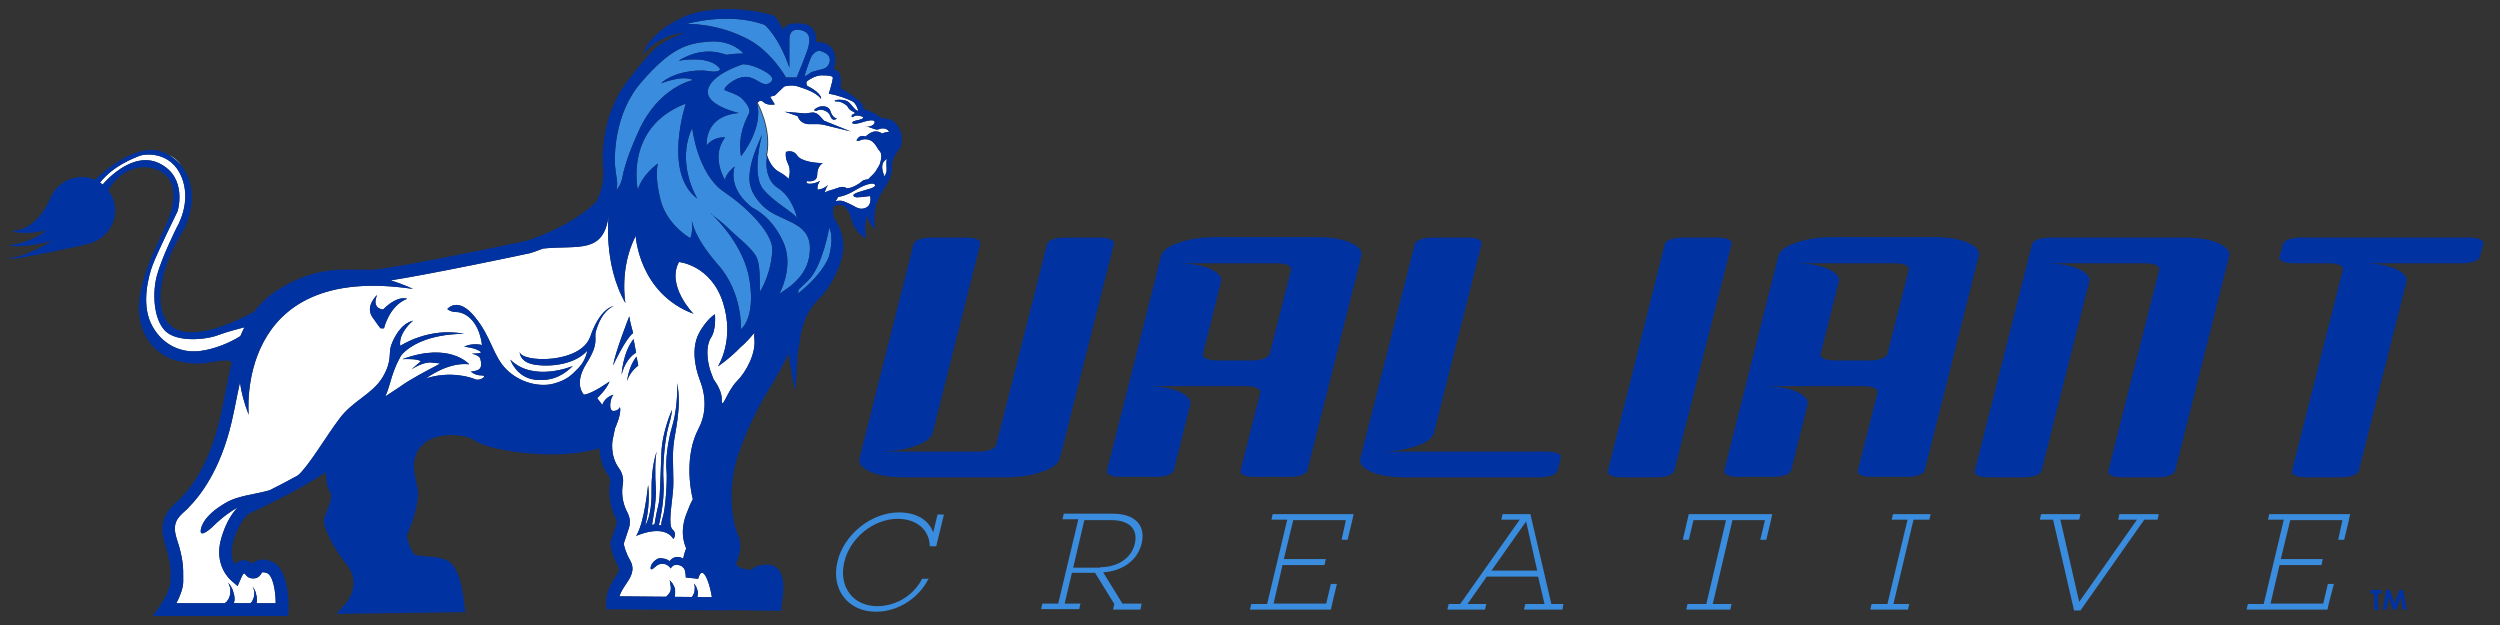 <?xml version="1.0" encoding="utf-8"?>
<!-- Generator: Adobe Illustrator 22.1.0, SVG Export Plug-In . SVG Version: 6.00 Build 0)  -->
<svg version="1.1" baseProfile="basic" id="Layer_1"
	 xmlns="http://www.w3.org/2000/svg" xmlns:xlink="http://www.w3.org/1999/xlink" x="0px" y="0px" viewBox="0 0 584 146"
	 xml:space="preserve">
<rect x="0" y="0" width="584" height="146" fill="#333333" stroke="none"/>
<style type="text/css">
	.st0{fill:none;}
	.st1{fill:#3A8DDE;}
	.st2{fill:#FFFFFF;}
	.st3{fill:none;stroke:#000000;stroke-width:0;stroke-linecap:round;stroke-linejoin:round;}
	.st4{fill:#0033A1;}
</style>
<g>
	<path class="st0" d="M179,36.1l0.097,0.873c0.027-0.251,0.05-0.5,0.103-0.773C180.4,30,177,24,177,24
		l0.517-0.446c-0.416,0.049-0.717,0.346-0.717,0.346C180.4,31.1,179,36.1,179,36.1z"/>
	<path class="st1" d="M160.4,5.6c0,0,7.1-0.3,14.4,3.6c5.5,2.9,8.8,8.9,8.8,8.9h2.5
		c0,0,2.6-6.2,2.8-7.4c0.2-1.1,0.7-3.2-2-3.7c-2.6-0.5-2.5,2-2.5,2v6.8
		c-2.6-7.5-5.8-10-5.8-10C170.1,2.7,160.4,5.6,160.4,5.6z"/>
	<path class="st1" d="M143.8,39.9C144,41.5,144.4,42.7,144,44.5c0.3-0.5,0.5-0.8,0.5-0.8
		C146,41.5,144.5,41,149.2,30.6c4.7-10.4,12.7-11.9,12.7-11.9
		c-2.5-1.3-7.5,0.8-7.5,0.8c2.5-2.5,8.1-3.4,11-2.9s2.8-0.5,2.8-0.5
		c-2.4-3.4-9.7-1.9-9.7-1.9c4.5-2.8,8.5-2.4,11.2-1.4c1.6-0.3,4-0.3,4-0.3
		s-2.6-3.2-8-2.8c-5.4,0.4-9.1,1.7-15.8,9.4
		C143.2,26.7,143.4,37.4,143.8,39.9z"/>
	<path class="st1" d="M179,36.1c0,0,1.4-5-2.2-12.2l0,0c1.7,6-3.7,12.6-3.7,12.6
		c-0.9-5.3,1.5-9.1,1.9-10.1s-0.8-2.5-1.7-3.4c-0.9-0.9-3-1.5-3.9-1.9
		c-0.8-0.3,1.6-2.5,3.7-3c2.1-0.5,3.3,0.5,4.6,1.2
		c1.3,0.8,2.7,0.1,2.7-0.9s-3-2.6-5.3-3.2c-0.5-0.1-1-0.2-1.5-0.2
		c-0.7,0.2-7.4,2.4-8.2,5.9c-0.9,3.7,7.2,5.5,7.2,5.5
		c-8.3,0.7-7.5,7.6-7.5,7.6c1.6-2.2,4.3-1.9,4.3-1.9c-3.5,4.5,0,10,0,10
		c0-1.5,2.2-3.2,2.2-3.2c-1.6,5.8,4.3,9.7,4.3,9.7s4.4,1.9,7.1,8
		c2.1,4.7,0.2,9.8-0.9,12C184.5,67,189.2,64.2,189.2,58c0-6.5-7.2-6.1-11-9.9
		c-3.8-3.8-3.3-6.7-2.8-9.4S178,31.5,178,31.5s-2.5,9.1,0.2,12.6
		c2.8,3.4,7,5.3,8,6.9c0,0-0.9-4.8-4.5-7.1c-2.456-1.569-2.724-4.531-2.646-6.258
		c0.004-0.214,0.019-0.437,0.043-0.669L179,36.1z"/>
	<path class="st1" d="M169.1,44.8c-6.2-4.2-7.4-14.9-7.4-14.9
		c-3.9,8.3,1.2,16.5,1.2,16.5c-8.1-6-2.7-22.2-2.7-22.2
		C145.7,29.7,149,44.4,149,44.4c1-3.7,4.7-6.2,4.7-6.2s-0.9,2.6,0.6,8.5
		c1.5,5.9,6.9,8.9,6.9,8.9c0.7-0.7,0.4-4.2,0.4-4.2s0.3,3.8,6.1,10.4
		c5.8,6.5,5.4,15.1,5.4,15.1s3.4-2.5,2-11.4c-1.2-7.8-7.3-14-8.8-15.4
		c0.9,0.8,2.3,1.7,3.8,3.2C171.8,55,175,57.4,176.4,59.5
		C177.5,61.1,177.5,63.9,177.5,68.2c1.7-2.7,2.9-6.9,2.9-10
		C180.4,54.7,175.3,49,169.1,44.8z M166.1,49.8c0,0,0.1,0.1,0.3,0.3
		C166.2,50,166.1,49.9,166.1,49.8z"/>
	<path class="st1" d="M193.7,53.2c0,0-1.5,8.9-4.9,12.3c-0.641,0.641-1.428,1.392-2.278,2.186
		c-0.018,0.287-0.039,0.605-0.066,0.948c0.201-0.229,0.411-0.445,0.643-0.634
		c5.7-4.7,6.6-8.3,6.6-8.3S194.9,55.5,193.7,53.2z"/>
	<path class="st1" d="M189.2,17.1c0.5-0.5,2.8-0.8,3.6-1.2c0.8-0.4,1.9-2.4,0-3.5
		c-1.9-1.1-2.3-0.2-3,0.4c-0.6,0.7-1.9,5-1.9,5S188.7,17.6,189.2,17.1z"/>
	<path class="st2" d="M207.5,30.5c-0.4-0.5-1.4-0.7-2.2-0.3C204.5,30.5,203.5,29.7,202.5,29.6
		c0.5,0,1.6-0.2,1.8-0.9c0.3-1.1-2.1-0.4-3-0.1c-0.9,0.3-2.2,0.5-2.2,0.1
		c0-0.4,0.7-0.5,1.6-0.7c0.9-0.2,1.3-0.6,0.6-0.8
		c-0.7-0.3-1.6-0.3-2,0.1c-0.4,0.3-0.6-0.4,0.1-0.7
		c0.7-0.2,0.2-0.3-0.6-0.8s-0.6-0.9-1.2-1.3
		C197,24.1,196.4,23.7,195.5,23.7c-0.9,0-0.6-0.4,0.6-0.4
		c1.1,0,1.8,0.2,2.4,0.8c0.6,0.6,1.3,1.8,2,1.8c0,0-0.4-1.8-1.5-2.3
		s-3.3-1.4-5.4-1.7L194,20.6c0.2-0.8,0.7-2.4,0.5-2.6
		c-0.2-0.3-1.2-0.4-2.6-0.4c-1.4,0-3.1,1.1-3.4,1.4s0,1,0,1
		c3.7,1.9,3.3,3.1,3.3,3.1c-1.3-1.7-4-2.4-5.4-2.9c-1.4-0.5-3.2,0-3.2,0
		C182.5,20.9,181,22.3,181,22.3l-1.1,0.3L181,24.4c0,0-1.8,0.3-2.6-0.5
		c-0.31-0.31-0.619-0.377-0.883-0.346L177,24c0,0,3.4,6,2.2,12.2
		c-0.053,0.273-0.076,0.522-0.103,0.773c-0.025,0.232-0.039,0.455-0.043,0.669
		c0.036-0.804,0.146-1.342,0.146-1.342s0.7,2.7,2.7,3.8c2,1.1,2.3,1.7,2.3,1.7
		s0.7-1.9-0.1-3.5c-0.8-1.6-0.5-2.8-0.5-2.8s1.6-0.7,2.6,0.8s4.5,1.8,6,1.8
		c0,0-1.3,0.7-1.3,2.7s-2.4,1.5-2.4,1.5s-0.6,0.8,1.2,0.6
		c1.1-0.2,1.6-0.5,1.9-0.7c-0.3,0.4-0.8,1.2-0.6,2.1c0,0,1.3,0,2.4-1.1
		c0,0-0.7,1.1-0.7,1.8c0.5-0.4,1.8-0.7,1.8-0.7l1.2-0.4
		c1-0.4,1.8-0.2,1.9,0c0.8,0.4,3.1-0.9,3.7-1.5
		c0.6-0.6,1.4-0.3,1.7-0.7c0.3-0.4,1-0.9,1.5-1.6c0.5-0.9,1-1.5,1.1-2
		c0,0,0.7-2-0.1-2.8c-0.8-0.8-1.3-3.2-4.1-2.7c0,0-2,0.9-1-0.3
		c0,0,0.6-0.9,1.8-0.4c0,0,1.2-1.2,2.3-1.2c1.1,0,1.5,0.5,1.5,0.5
		s0.9-0.4,1.7-0.4C207.6,30.7,207.6,30.6,207.5,30.5z M191.6,42.3
		C191.7,42.1,191.8,42,191.8,42S191.7,42.1,191.6,42.3z M191.5,24.9
		C192,24.8,193.6,24.6,194,26c0.5,1.6,1.5,1.7,1.5,1.7s-0.7,0.6-1.2,0
		c-0.5-0.6-0.3-1.2-1.5-1.8c-1.2-0.6-2.1,0-2.1,0
		C189.5,25.9,190.8,25.1,191.5,24.9z M192.6,29.2C192.2,29.1,191.7,29,191.2,29H189
		c-0.5,0-0.9-0.1-1.3-0.3c-0.5-0.2-1-0.7-1.2-1.2l-0.2-0.4l-3-1L188.1,26.5
		l1.5-0.2C190.3,26.2,190.9,26.5,191.4,27L192.5,28.2l6.2,2.5L192.6,29.2z M202.4,29.5
		H202.5C202.2,29.6,202,29.5,202.4,29.5z"/>
	<path class="st2" d="M206.3,38c-0.6,1.1,0.2,3,0.3,3.2c0.2-0.3,0.4-0.7,0.5-1.1
		c0.1-0.8-0.2-2.2,0.1-3C206.9,37.3,206.6,37.5,206.3,38z"/>
	<path class="st2" d="M200.5,44.9c2.1-0.7,4.1-1,3.9-1.7s-2.1-0.1-3.3,0.5
		c-0.9,0.4-3,2-5.3,2.3c-0.2,0.3-0.4,0.7-0.6,1c0.5-0.1,1.2-0.2,1.8,0
		c1.3,0.5,2,0.9,2.4,1.1c1.7,1.1,2.5,0.5,2.7,0.5c0.6-0.2,1-0.7,1.1-1.1
		c0.1-0.3,0.3-1.2,0-1.7c-1.3,0.2-2.7,0.3-3,0.3
		C199.7,46.1,198.4,45.6,200.5,44.9z"/>
	<path class="st2" d="M32.6,36.4c-1.2,0.5-6,2.2-9.2,6.2c-0.013,0.017-0.023,0.027-0.036,0.044
		c0.221,0.147,0.429,0.31,0.634,0.477C23.999,43.108,24,43.1,24,43.1s6.7-8.2,13.3-4.9
		C43.9,41.5,41.5,49.3,41.5,49.3s-4.7,9.6-5.8,12.5c-1.1,2.9-2.6,9-0.5,13.6
		c2.1,4.6,6.5,7.2,11.5,6.6c3.266-0.4,6.926-1.867,9.452-3.482
		c0.295-0.704,0.609-1.397,0.955-2.073c-1.749,0.449-4.403,1.171-6.207,1.855
		C48,79.4,41.3,80,38.6,77.3C35.9,74.6,35.5,68.5,36.7,64.2s4.6-11.1,4.6-11.1
		s3.6-5.8,1.1-11.8S33.9,35.9,32.6,36.4z"/>
	<path class="st2" d="M164,133.8c-0.5,0-0.8,1-0.9,1.4l-2.9-0.3c0-0.8-0.2-1.9-0.4-2.1
		l-0.5-0.5c0,0-0.7-0.5-1.7-0.3c0,0-0.6,0.1-0.9,0.8c0,0-0.7-1.1-1.9-1.1
		c-1.2,0-1.5,0.6-2.2,1.1c-0.6,0.5-0.9,0-0.3-1.1c0.3-0.5,1.2-1.3,1.8-1.3
		c0.6,0,1.7,0.1,2.3,0.7c0,0,0.7-1,1.8-1c0.703,0,1.136,0.238,1.375,0.415
		c0.136-0.658,0.362-1.534,0.725-2.415c-0.5-1.1-1.2-3.4-0.5-6.3
		c0.255-1.069,0.587-1.955,0.918-2.688c0.279-0.796,0.649-1.634,1.13-2.51
		c-0.627-2.355-1.957-10.273,1.352-16.502c3-5.7,0.2-11.4,0.2-11.5V88.5
		c-0.1-0.2-2.5-6.2-0.1-10.7c0,0,0.1,0,0.1-0.1v-0.1
		c0.4-0.7,1.8-3,3.6-4.2c0,0,0.4,3.7-1,5.6c-1.5,2.7-0.4,6.9,0.2,8.3
		c0.063,0.169,0.248,0.607,0.464,1.239c0.962,1.344,1.936,3.092,1.936,4.661
		c0,3.1,1.2-1.8,3.5-4.1c2.3-2.3,4.6-6.7,4.1-10.2
		c-0.063-0.365-0.028-0.772,0.057-1.195C174.317,80.067,173,81.1,173,81.1
		c-2.6,2.7-5.3,4.5-5.3,4.5s4-6.1,1.2-14.9c-2.8-8.8-10.3-9.5-10.3-9.5
		c-3,5.6,3.4,12.1,3.4,12.1C149.2,68.5,148.5,55.1,148.5,55.1
		c-3.9,7.6-2.4,15.7-2.4,15.7c-5.3-9.2-3.9-20.7-3.9-20.7
		c-1.087,9.364-7.069,7.127-15.313,7.953c-1.852,0.726-3.124,1.115-3.287,1.147H123.5
		c-1.076,0.248-22.364,4.744-32.214,6.284C94.407,66.485,96.5,67.5,96.5,67.5
		c-41.9-6.3-38.4,29.4-38.4,29.4c-1.093-2.808-1.742-5.317-2.042-7.58
		c-0.223,1.018-0.439,2.046-0.657,3.08c-0.4,2-0.8,4.1-1.3,6.2
		c-2.6,11.2-7.4,17.3-10,19.9c-0.2,0.3-0.5,0.5-0.8,0.8
		c-1.8,1.6-3.2,2.9-2,6.6c1.6,4.8,1.5,7,1.5,9.1c0,0.3,0,0.6,0,0.9
		c0,1.5-0.8,3.5-1.6,5H52.5c0.1-0.1,0.3-0.2,0.4-0.3
		C53,140.5,53.1,140.3,53.2,140.2c0.1-0.2,0.2-0.3,0.3-0.5s0.1-0.4,0.2-0.6
		c0-0.2,0.1-0.4,0.1-0.6c0-0.4,0-0.8,0-1.1c-0.3-0.9-0.5-1.3-0.5-1.3
		s0.3,0.3,0.7,1c0.2,0.3,0.4,0.7,0.5,1.2c0.1,0.2,0.1,0.5,0.2,0.7
		c0,0.3,0.1,0.5,0.1,0.8s0,0.5-0.1,0.8c0,0.113-0.024,0.205-0.047,0.3h3.847L58.5,140.9
		c0.1-0.1,0.2-0.2,0.3-0.3C58.9,140.5,59,140.4,59,140.2
		c0.1-0.1,0.1-0.3,0.2-0.4c0.1-0.3,0.2-0.6,0.2-0.9c0-0.3,0-0.6,0-0.9
		C59.1,137.3,59,137,59,137s0.2,0.3,0.5,0.8c0.1,0.3,0.3,0.6,0.3,0.9
		C59.9,139.1,60,139.4,60,139.9c0,0.2,0,0.4,0,0.6c0,0.133-0.037,0.267-0.067,0.4h4.467
		c0-3.1-0.7-6.7-2.2-7.1c-0.8-0.2-1-0.1-1-0.1C60.9,134.4,60.3,135,59.5,135.1
		c-0.8,0.1-1.5-0.1-2-0.7c-0.2-0.3-0.4-0.4-0.5-0.5
		c-0.1,0.1-0.4,0.4-0.7,1.2L55.5,136.9l-1.5-1.3c-0.1-0.1-4.2-3.5-2.3-9.9
		c1.118-3.88,2.751-6.066,3.827-7.17c-1.164,0.631-3.387,2.031-6.027,4.67
		c0,0-2.9,2.7-2.6,0.6c0.3-2.1,2.4-4.2,4.8-5.7
		c2.3-1.5,3.4-1.9,9.4-3.1c0.729-0.142,1.393-0.332,2.024-0.544
		c2.026-1.013,4.299-2.189,6.446-3.388c2.425-1.99,6.734-9.337,9.73-13.268
		C82.4,93.6,87,92.1,89.4,88.1c2.3-3.9,1.3-5.6,2-7.5
		c0.7-1.9,2.3-5,5.1-5.7c0,0-3.5,2.8-3,5.9c0,0,6.7-4.5,15-2.8
		c0,0-9.9-0.4-14.7,4.9c0,0-1.5,2.2-2.7,6.6c-0.315,1.154-0.68,2.179-1.09,3.114
		c1.411-0.989,2.561-1.645,3.49-2.314c2.5-1.8,6.2-3.7,8.1-4.7
		c1.9-1,1.3-0.6-0.7-0.9c-2-0.3-4.8,1.6-4.8,1.6l2.2-1.9
		c-0.7-0.7-4.3-0.5-4.3-0.5c11.1-4.1,15.6,1.2,15.6,1.2
		C104.6,84.5,99.5,88.4,99.5,88.4c5.6-1.8,10.4-0.3,11.5,0.2
		c1.1,0.5,3.1-0.9,1.5-0.9c-1.6,0-2.5-0.9-2.5-0.9s1.5-0.1,2-0.6s0.5-1.3,0.2-2.4
		c-0.3-1.1-2.9-1.2-1.5-1.2c1.5,0,1.7-0.3,1.7-0.3c-1.1-1.1-4-1.3-4-1.3
		c2-1,4.2-0.4,4.2-0.4c-0.8-6.2-4.4-7.7-5.9-7.7S104.5,72.2,104.5,72.2
		s2.4-3.1,6.4,1.8c4,4.9,4.2,9.1,7.4,12.3C121.5,89.5,126.2,90.5,129.4,89.6
		c3.2-0.9,4.1-2,5.8-3.7c1.7-1.8,2-4,2-4C134.5,85,129,85.8,125,85.2
		c-3.177-0.477-3.577-2.274-3.607-2.995c-0.011-0.064-0.009-0.13-0.001-0.198
		c0.003-0.067,0.009-0.108,0.009-0.108c-0.009,0.037-0.005,0.072-0.009,0.108
		c-0.002,0.05-0.002,0.118,0.001,0.198c0.417,2.529,14.294,2.843,16.507-3.605
		c2.3-6.7,5.4-7.1,5.4-7.1c-2.6,1.3-3.6,4.2-4.1,5.9
		c-0.5,1.7,0.9,2.6-2.2,7.5c-3.1,4.9-0.6,7.3-0.6,7.3c2-0.2,6-3.1,6-3.1
		C141.6,91.1,139.5,93,139.5,93l1.2,1.6c0.6-1.9,2.6-2.4,2.6-2.4
		C142.5,93.1,142.1,96,143.3,96c1.2,0,1.5-0.9,1.5-0.9C145.3,96.5,143.7,100,143.7,100
		l-0.03,0.047l-0.57,2.753c0,0-0.7,3.6,1.5,6.6c0.8,1.1,1.1,2.4,0.9,3.7
		c-0.3,1.6-0.3,4.1,1.1,6.7c0.6,1.2,0.7,2.4,0.3,3.6L145.7,127
		c0.1,0.5,0.4,2,1.5,3.9c1.3,2.3,0,4.1-1,5.6c-0.6,0.9-1.2,1.8-1.5,2.8
		l10.899,0.101c0.067-0.067,0.134-0.134,0.201-0.201c0.1-0.1,0.2-0.2,0.3-0.3
		c0.1-0.1,0.2-0.3,0.3-0.4l0.1-0.2l0.1-0.2c0.1-0.2,0.1-0.3,0.1-0.5
		c0-0.3,0-0.7-0.1-1c0-0.7-0.2-1.1-0.2-1.1s0.3,0.3,0.7,0.8
		c0.2,0.3,0.3,0.6,0.5,1c0.1,0.2,0.1,0.4,0.1,0.7v0.4c0,0.1,0,0.2,0,0.4
		c0,0.261-0.068,0.444-0.087,0.62l3.947,0.037c0.074-0.051,0.14-0.078,0.14-0.156
		c0.1-0.1,0.2-0.2,0.2-0.3c0.1-0.1,0.1-0.2,0.2-0.4
		c0.2-0.5,0.2-1.1,0.2-1.6c-0.1-0.4-0.2-0.7-0.2-0.7s0.2,0.2,0.5,0.7
		c0.1,0.2,0.2,0.5,0.3,0.8c0.1,0.3,0.2,0.7,0.1,1c0,0.2,0,0.4-0.1,0.6
		c0,0.024-0.009,0.045-0.012,0.068l3.412,0.032C165.8,136.4,164.8,133.8,164,133.8z
		 M89.7,76.7h-0.8c0,0-0.1,0-1.9-2.6c-1.8-2.6,1.1-5.2,1.1-5.2
		C86.7,72.2,89.5,72.3,89.5,72.3c3.5-3.5,5.6-2.5,5.6-2.5
		C90.9,71.4,89.7,76.7,89.7,76.7z M133.8,85.5c-1.7,1.7-4.4,3.7-8.8,3.2
		c-4.4-0.5-5.8-4.7-5.8-4.7C124.6,89.4,133.8,85.5,133.8,85.5z M143.2,85.4
		C143.8,82,147,73.9,147,73.9c0.1,1.1,0.9,3.9,0.9,3.9
		C146.1,79.1,143.2,85.4,143.2,85.4z M145.2,87.5c0,0,0.3-5.2,2.8-8.3l0.6,3.2
		C148.6,82.4,146.3,83.4,145.2,87.5z M146.5,89c0,0,0.3-3.4,2.2-5.7l0.4,2.1
		C149.1,85.4,147.1,86.8,146.5,89z M151.4,113.3c0.6,4.8-0.7,9.5-0.7,9.5
		s1.6-2.1,1.5-8c-0.1-6,1.2-9.3,1.2-9.3C153,107.1,153,111.1,153.2,114.1
		s-0.9,8.5-0.9,8.5l0.6-0.1c0,0,0.2-1.6,1-5c0.3-1.4,0.4-6.6,0.6-11.7
		c0.2-5.1,2.5-10.1,2.5-10.1c-0.2,1.8-0.5,2.6-1,4.5c-0.5,1.9-1.3,7.8-1,12.4
		c0.3,4.7-1.1,10.1-1.1,10.1H154.5c-0.1-0.6,0.3-1.8,0.3-1.8
		c0.7-2,1.1-9,0.9-11s0.1-6.2,1.4-10.6c1.3-4.4,1.1-9.8,1.1-9.8
		c1.1,6-0.6,11.4-0.9,14.8c-0.3,3.4,0.2,7.8-0.1,10.5
		C157,117.5,156,122.7,157.1,123.7c1.2,1,0.2,2.2,0.2,2.2
		c-2.3-3.7-8.7-0.7-8.7-0.7C150.6,122,151.3,113.8,151.4,113.3z"/>
	<path class="st2" d="M42.248,38.562c-0.64-1-1.547-1.813-2.792-2.346
		C40.527,36.826,41.466,37.617,42.248,38.562z"/>
	<path class="st3" d="M191.6,42.3C191.7,42.1,191.8,42,191.8,42"/>
	<path d="M166.4,50.1c-0.2-0.2-0.3-0.3-0.3-0.3
		C166.1,49.9,166.2,50,166.4,50.1z"/>
	<path class="st4" d="M191.4,27c-0.5-0.5-1.1-0.8-1.8-0.7l-1.5,0.2l-4.8-0.4l3,1L186.5,27.5
		c0.2,0.5,0.7,1,1.2,1.2C188.1,28.9,188.5,29,189,29h2.2c0.5,0,1,0.1,1.4,0.2l6.1,1.5
		l-6.2-2.5L191.4,27z"/>
	<path class="st4" d="M208.4,28.1c-1-0.5-2.5-0.3-3.2-1c-0.7-0.7-3.5-1.7-3.5-1.7
		c0-0.9-0.5-1.4-1.3-2.1C199.8,22.7,197.1,21,196.3,20.5c0.3-1.5,0.4-4-1.5-4.3
		c0,0,2.1-6.4-4.2-6.4c0,0,0.7-4-3.4-4.3c-4.1-0.4-4.1,1.5-4.1,1.5l-1.9-3
		c0,0-0.5-0.4-0.9-0.5C172.4,1.4,165.2,1.9,160.5,3.6c0,0-8.5,3.2-10.4,9.3
		c0-0.1,3.1-4.5,9.8-5.3c-6.1,2.6-6.3,2.4-13,10.9
		c-6.7,8.4-6.2,18.8-6,20.8c0.148,1.48,0.072,4.769-1.719,8.081l-0.081-0.081
		c-5.5,5.5-15.4,8.8-16.3,9C113.9,58.2,90.3,63,86.9,63c-1,0-1.9,0-2.8,0
		c-5.4-0.1-10.9-0.3-18.7,4.4c-2.499,1.499-4.443,3.339-6.008,5.402
		c-4.358,2.369-11.226,5.458-16.292,4.698C35.1,76.3,36.5,64.3,42,55.3
		c4.006-6.556,3.436-12.887,0.248-16.738c-0.782-0.945-1.722-1.735-2.792-2.346
		c-0.556-0.317-1.135-0.602-1.757-0.815C31,33.1,22.2,42,22.2,42s-0.003,0.006-0.003,0.007
		c-0.632-0.282-1.297-0.501-1.997-0.607c-3.6-0.4-7,1.5-8.4,4.8
		C11.6,46.8,9.5,51.8,5.2,53.5c0,0-1.5,0.5-2.5,0.4c0,0,0.8,0.5,2.6,0.5c0,0,1.1,0,2,0
		c0.8-0.1,2.5-0.3,3.5-0.6c-2.2,2-6,3-6.1,3c0,0-1.5,0.4-2.8,0.5
		c0,0,0.6,0.3,2.9,0.2c3.4-0.2,5.8-0.8,7.4-1.3
		c-2.8,1.8-6.1,3.2-7.5,3.6C4.5,59.8,4,60,3.8,60c-0.5,0.1-1.3,0.3-2.4,0.4
		c0,0,1.1,0.1,2.9-0.1c1.6-0.2,14.2-2.7,16.5-3.4c0.5-0.1,1-0.3,1.4-0.5
		c3.3-1.5,5.2-5,4.6-8.6c-0.222-1.221-0.734-2.344-1.455-3.302
		c2.067-4.112,7.034-6.721,11.455-4.798c4.6,2,4.4,6.9,2.3,12.1C37,57,34.1,61.2,32.7,69
		C31.3,76.8,35.5,82.8,41.4,84.3c5.9,1.5,8.2-0.1,11.3-0.1
		c0.618,0,1.092,0.159,1.463,0.407c-0.612,2.398-1.096,4.855-1.563,7.293
		C52.2,93.9,51.8,96,51.3,98c-2.4,10.5-6.8,16.1-9.2,18.5
		c-0.2,0.2-0.5,0.5-0.8,0.7c-1.9,1.8-4.5,4.2-2.8,9.7
		c1.4,4.4,1.4,6.2,1.3,8.2c0,0.3,0,0.6,0,0.9c0,1.4-1.5,4.2-2.5,5.6
		l-1.6,2.3h31.6L67.4,142.5c0-0.1,0.1-2.4-0.3-4.9C66.5,133.9,65.2,131.6,63,131
		c-2.2-0.7-3.4,0-4,0.7c-1-0.8-1.9-0.9-2.5-0.8c-0.7,0.1-1.3,0.5-1.7,0.9
		c-0.6-1.1-1-2.9-0.3-5.4C55.8,122,57.8,120.3,58.1,120
		c1.4-0.6,12.1-5.6,18-9.7c0,1.5,0.2,3.2,1,4.6c0.3,0.5,0.3,1.1,0.2,1.6
		c-0.4,1.6-0.8,2.9-1.2,3.6C75.6,121,75.6,122,75.9,123
		c0.5,1.6,1.9,4.9,5.1,8.9c3.6,4.5,0,8.8-0.2,9l-2.2,2.5L108.7,143L108.5,141.4
		c-0.1-1.2-0.8-7.5-3-9.7c-1.4-1.4-3.7-1.6-5.7-1.7c-1-0.1-2.7-0.2-3-0.5
		c-0.8-0.8-1.5-2.9-1.8-4.3c0.8-1.8,3.3-8,2.5-11.4
		c-0.9-3.6-1.6-7.2,1.2-9.9c3-3,9.7-2.7,12.2-1
		c3.3,2.4,19.3,4.9,29.1,1.8c0.1,1.8,0.5,4.2,2.2,6.5
		c0.3,0.4,0.4,1,0.3,1.5c-0.3,2-0.3,5.2,1.4,8.5c0.2,0.4,0.3,0.9,0.1,1.3
		l-1.4,4.2V127c0,0.2,0.2,2.4,1.9,5.5c0.3,0.6,0.2,0.9-0.9,2.5
		c-0.7,1.2-2,3.1-2,5.8v1.5l28,0.3l-0.005-0.084L182.5,142.7l0.1-1.6
		c0.2-0.9,1.1-5.8-0.7-8c-0.7-0.8-1.5-1.2-2.5-1.2c-2.2,0-3.2,0.5-3.8,1.2
		c-1.3,0-2.8-0.2-3.7-1.3c0.6-1.4,1.7-4.4,0.5-6.8
		c-1.1-2.3-2.7-10.1-0.1-18.3c2.7-8.4,6.8-14.8,6.8-14.9
		c0.207-0.276,2.889-4.552,5.19-9.278c0.452,4.673,1.41,8.578,1.41,8.578c0.4-1,0.4-8.2,0.9-10
		C187.2,78.5,186.5,79.3,188,74.9c0.7-1.9,1.7-3.5,3.6-5.4c2-2,4.7-6.5,5.3-10.5
		c0.7-4.5-2-7.9-2-7.9s-0.5-1.3-0.2-2.9c0.6-0.3,1.4-0.4,2.1-0.2
		C197,48,197.2,48.2,197.5,48.5c0.6,0.6,1,1.4,1.2,2.2c0.9,3.8,3.6,5,3.6,5
		c-0.5-3.8,0.3-5.4,0.3-5.4c0,1.6,1.8,3.3,1.8,3.3
		c-0.4-2.9,0.2-5.5,0.2-5.5C205.5,45.4,206.1,45,207.5,42.4
		c0.8-1.5,0.9-2.9,0.9-3.8c0-0.1,0-0.1,0-0.2c0-1.7,1.9-3.9,1.9-3.9
		C211.6,31.4,209.4,28.6,208.4,28.1z M207.1,40.1c-0.1,0.4-0.3,0.8-0.5,1.1
		C206.5,41,205.7,39.1,206.3,38c0.3-0.5,0.6-0.7,0.9-0.9
		C206.9,37.9,207.2,39.3,207.1,40.1z M206,31.2c0,0-0.4-0.5-1.5-0.5
		c-1.1,0-2.3,1.2-2.3,1.2c-1.2-0.5-1.8,0.4-1.8,0.4c-1,1.2,1,0.3,1,0.3
		c2.8-0.5,3.3,1.9,4.1,2.7c0.8,0.8,0.1,2.8,0.1,2.8
		c-0.1,0.5-0.6,1.1-1.1,2c-0.5,0.7-1.2,1.2-1.5,1.6
		c-0.3,0.4-1.1,0.1-1.7,0.7c-0.6,0.6-2.9,1.9-3.7,1.5
		c-0.1-0.2-0.9-0.4-1.9,0L194.5,44.3c0,0-1.3,0.3-1.8,0.7
		c0-0.7,0.7-1.8,0.7-1.8C192.3,44.3,191,44.3,191,44.3
		c-0.2-0.9,0.3-1.7,0.6-2.1c-0.3,0.2-0.8,0.5-1.9,0.7
		c-1.8,0.2-1.2-0.6-1.2-0.6s2.4,0.5,2.4-1.5s1.3-2.7,1.3-2.7
		c-1.5,0-5-0.3-6-1.8S183.6,35.5,183.6,35.5s-0.3,1.2,0.5,2.8c0.8,1.6,0.1,3.5,0.1,3.5
		s-0.3-0.6-2.3-1.7c-2-1.1-2.7-3.8-2.7-3.8s-0.11,0.538-0.146,1.342
		c-0.077,1.726,0.191,4.689,2.646,6.258c3.6,2.3,4.5,7.1,4.5,7.1c-1-1.6-5.2-3.5-8-6.9
		C175.5,40.6,178,31.5,178,31.5s-2.1,4.5-2.6,7.2s-1,5.6,2.8,9.4
		c3.8,3.8,11,3.4,11,9.9c0,6.2-4.7,9-7.1,10.6c1.1-2.2,3-7.3,0.9-12
		c-2.7-6.1-7.1-8-7.1-8S170,44.7,171.6,38.9c0,0-2.2,1.7-2.2,3.2c0,0-3.5-5.5,0-10
		c0,0-2.7-0.3-4.3,1.9c0,0-0.8-6.9,7.5-7.6c0,0-8.1-1.8-7.2-5.5
		c0.8-3.5,7.5-5.7,8.2-5.9c0.5,0,1,0.1,1.5,0.2c2.3,0.6,5.3,2.2,5.3,3.2
		S179,20.1,177.7,19.3c-1.3-0.7-2.5-1.7-4.6-1.2c-2.1,0.5-4.5,2.7-3.7,3
		c0.9,0.4,3,1,3.9,1.9c0.9,0.9,2.1,2.4,1.7,3.4s-2.8,4.8-1.9,10.1
		c0,0,5.4-6.6,3.7-12.6l0,0c0-0,0.301-0.297,0.717-0.346
		c0.264-0.031,0.573,0.036,0.883,0.346c0.8,0.8,2.6,0.5,2.6,0.5l-1.1-1.8L181,22.3
		c0,0,1.5-1.4,2.2-2.1c0,0,1.8-0.5,3.2,0c1.4,0.5,4.1,1.2,5.4,2.9
		c0,0,0.4-1.2-3.3-3.1c0,0-0.3-0.7,0-1s2-1.4,3.4-1.4
		c1.4,0,2.4,0.1,2.6,0.4c0.2,0.2-0.3,1.8-0.5,2.6l-0.4,1.3
		c2.1,0.3,4.3,1.2,5.4,1.7s1.5,2.3,1.5,2.3c-0.7,0-1.4-1.2-2-1.8
		c-0.6-0.6-1.3-0.8-2.4-0.8c-1.2,0-1.5,0.4-0.6,0.4c0.9,0,1.5,0.4,2.1,0.8
		c0.6,0.4,0.4,0.8,1.2,1.3s1.3,0.6,0.6,0.8c-0.7,0.3-0.5,1-0.1,0.7
		c0.4-0.4,1.3-0.4,2-0.1C202,27.4,201.6,27.8,200.7,28
		c-0.9,0.2-1.6,0.3-1.6,0.7c0,0.4,1.3,0.2,2.2-0.1
		c0.9-0.3,3.3-1,3,0.1C204.1,29.4,203,29.6,202.5,29.6c1,0.1,2,0.9,2.8,0.6
		C206.1,29.8,207.1,30,207.5,30.5c0.1,0.1,0.1,0.2,0.2,0.3
		C206.9,30.8,206,31.2,206,31.2z M200.2,46.1c0.3,0,1.7-0.1,3-0.3
		c0.3,0.5,0.1,1.4,0,1.7c-0.1,0.4-0.5,0.9-1.1,1.1c-0.2,0-1,0.6-2.7-0.5
		C199,47.9,198.3,47.5,197,47c-0.6-0.2-1.3-0.1-1.8,0c0.2-0.3,0.4-0.7,0.6-1
		c2.3-0.3,4.4-1.9,5.3-2.3c1.2-0.6,3.1-1.2,3.3-0.5s-1.8,1-3.9,1.7
		C198.4,45.6,199.7,46.1,200.2,46.1z M162.888,139.468c0.003-0.024,0.012-0.045,0.012-0.068
		C163,139.2,163,139,163,138.8c0.1-0.3,0-0.7-0.1-1c-0.1-0.3-0.2-0.6-0.3-0.8
		c-0.3-0.5-0.5-0.7-0.5-0.7s0.1,0.3,0.2,0.7c0,0.5,0,1.1-0.2,1.6
		C162,138.8,162,138.9,161.9,139c0,0.1-0.1,0.2-0.2,0.3c0,0.078-0.065,0.105-0.14,0.156
		l-3.947-0.037c0.02-0.176,0.087-0.358,0.087-0.62c0-0.2,0-0.3,0-0.4V138
		c0-0.3,0-0.5-0.1-0.7c-0.2-0.4-0.3-0.7-0.5-1c-0.4-0.5-0.7-0.8-0.7-0.8
		s0.2,0.4,0.2,1.1c0.1,0.3,0.1,0.7,0.1,1c0,0.2,0,0.3-0.1,0.5L156.5,138.3
		L156.4,138.5c-0.1,0.1-0.2,0.3-0.3,0.4C156,139,155.9,139.1,155.8,139.2
		c-0.067,0.067-0.134,0.134-0.201,0.201l-10.899-0.101c0.3-1,0.9-1.9,1.5-2.8
		c1-1.5,2.3-3.3,1-5.6C146.1,129,145.8,127.5,145.7,127l1.2-3.6
		c0.4-1.2,0.3-2.4-0.3-3.6c-1.4-2.6-1.4-5.1-1.1-6.7
		c0.2-1.3-0.1-2.6-0.9-3.7c-2.2-3-1.5-6.6-1.5-6.6l0.57-2.753l0.03-0.047
		c0,0,1.6-3.5,1.1-4.9c0,0-0.3,0.9-1.5,0.9c-1.2,0-0.8-2.9,0-3.8
		c0,0-2,0.5-2.6,2.4L139.5,93c0,0,2.1-1.9,2.9-3.9c0,0-4,2.9-6,3.1
		c0,0-2.5-2.4,0.6-7.3c3.1-4.9,1.7-5.8,2.2-7.5c0.5-1.7,1.5-4.6,4.1-5.9
		c0,0-3.1,0.4-5.4,7.1c-2.213,6.448-16.09,6.134-16.507,3.605
		c0.031,0.721,0.431,2.518,3.607,2.995c4,0.6,9.5-0.2,12.2-3.3c0,0-0.3,2.2-2,4
		c-1.7,1.7-2.6,2.8-5.8,3.7C126.2,90.5,121.5,89.5,118.3,86.3
		c-3.2-3.2-3.4-7.4-7.4-12.3c-4-4.9-6.4-1.8-6.4-1.8s0.7,0.7,2.2,0.7
		s5.1,1.5,5.9,7.7c0,0-2.2-0.6-4.2,0.4c0,0,2.9,0.2,4,1.3
		c0,0-0.2,0.3-1.7,0.3c-1.4,0,1.2,0.1,1.5,1.2C112.5,84.9,112.5,85.7,112,86.2
		s-2,0.6-2,0.6s0.9,0.9,2.5,0.9c1.6,0-0.4,1.4-1.5,0.9c-1.1-0.5-5.9-2-11.5-0.2
		c0,0,5.1-3.9,10.1-3.3c0,0-4.5-5.3-15.6-1.2c0,0,3.6-0.2,4.3,0.5l-2.2,1.9
		c0,0,2.8-1.9,4.8-1.6c2,0.3,2.6-0.1,0.7,0.9C99.7,86.6,96,88.5,93.5,90.3
		c-0.928,0.669-2.079,1.325-3.49,2.314c0.409-0.935,0.775-1.96,1.09-3.114
		c1.2-4.4,2.7-6.6,2.7-6.6C98.6,77.6,108.5,78,108.5,78c-8.3-1.7-15,2.8-15,2.8
		c-0.5-3.1,3-5.9,3-5.9c-2.8,0.7-4.4,3.8-5.1,5.7c-0.7,1.9,0.3,3.6-2,7.5
		c-2.4,4-7,5.5-10.1,9.7c-2.995,3.931-7.304,11.278-9.73,13.268
		c-2.147,1.199-4.42,2.375-6.446,3.388c-0.632,0.211-1.295,0.402-2.024,0.544
		c-6,1.2-7.1,1.6-9.4,3.1c-2.4,1.5-4.5,3.6-4.8,5.7
		c-0.3,2.1,2.6-0.6,2.6-0.6c2.639-2.639,4.862-4.039,6.027-4.67
		c-1.075,1.104-2.708,3.29-3.827,7.17C49.8,132.1,53.9,135.5,54,135.6l1.5,1.3l0.8-1.8
		C56.6,134.3,56.9,134,57,133.9c0.1,0.1,0.3,0.2,0.5,0.5c0.5,0.6,1.2,0.8,2,0.7
		c0.8-0.1,1.4-0.7,1.7-1.4c0,0,0.2-0.1,1,0.1c1.5,0.4,2.2,4,2.2,7.1h-4.467
		C59.963,140.767,60,140.633,60,140.5c0-0.2,0-0.4,0-0.6c0-0.5-0.1-0.8-0.2-1.2
		c0-0.3-0.2-0.6-0.3-0.9C59.2,137.3,59,137,59,137s0.1,0.3,0.4,1
		c0,0.3,0,0.6,0,0.9c0,0.3-0.1,0.6-0.2,0.9c-0.1,0.1-0.1,0.3-0.2,0.4
		c0,0.2-0.1,0.3-0.2,0.4c-0.1,0.1-0.2,0.2-0.3,0.3l-0,0h-3.847
		c0.023-0.095,0.047-0.188,0.047-0.3c0.1-0.3,0.1-0.5,0.1-0.8s-0.1-0.5-0.1-0.8
		c-0.1-0.2-0.1-0.5-0.2-0.7c-0.1-0.5-0.3-0.9-0.5-1.2c-0.4-0.7-0.7-1-0.7-1
		s0.2,0.4,0.5,1.3c0,0.3,0,0.7,0,1.1c0,0.2-0.1,0.4-0.1,0.6
		c-0.1,0.2-0.1,0.4-0.2,0.6s-0.2,0.3-0.3,0.5C53.1,140.3,53,140.5,52.9,140.6
		c-0.1,0.1-0.3,0.2-0.4,0.3H41.2c0.8-1.5,1.6-3.5,1.6-5c0-0.3,0-0.6,0-0.9
		c0-2.1,0.1-4.3-1.5-9.1c-1.2-3.7,0.2-5,2-6.6c0.3-0.3,0.6-0.5,0.8-0.8
		c2.6-2.6,7.4-8.7,10-19.9c0.5-2.1,0.9-4.2,1.3-6.2
		c0.218-1.034,0.435-2.062,0.657-3.08c0.3,2.263,0.95,4.773,2.042,7.58
		c0,0-3.5-35.7,38.4-29.4c0,0-2.093-1.015-5.214-2.016c9.851-1.54,31.138-6.036,32.214-6.284
		h0.1c0.164-0.033,1.435-0.421,3.287-1.147c8.244-0.826,14.226,1.412,15.313-7.953
		c0,0-1.4,11.5,3.9,20.7c0,0-1.5-8.1,2.4-15.7c0,0,0.7,13.4,13.5,18.2
		c0,0-6.4-6.5-3.4-12.1c0,0,7.5,0.7,10.3,9.5c2.8,8.8-1.2,14.9-1.2,14.9
		s2.7-1.8,5.3-4.5c0,0,1.317-1.033,3.257-3.395c-0.084,0.424-0.119,0.83-0.057,1.195
		c0.5,3.5-1.8,7.9-4.1,10.2c-2.3,2.3-3.5,7.2-3.5,4.1c0-1.57-0.974-3.317-1.936-4.661
		c-0.216-0.632-0.401-1.07-0.464-1.239C165.6,85.9,164.5,81.7,166,79c1.4-1.9,1-5.6,1-5.6
		c-1.8,1.2-3.2,3.5-3.6,4.2v0.1c0,0.1-0.1,0.1-0.1,0.1
		c-2.4,4.5,0,10.5,0.1,10.7v0.1c0,0.1,2.8,5.8-0.2,11.5
		c-3.309,6.229-1.979,14.147-1.352,16.502c-0.481,0.876-0.851,1.714-1.13,2.51
		c-0.331,0.733-0.663,1.618-0.918,2.688c-0.7,2.9,0,5.2,0.5,6.3
		c-0.363,0.881-0.589,1.756-0.725,2.415c-0.239-0.177-0.672-0.415-1.375-0.415
		c-1.1,0-1.8,1-1.8,1c-0.6-0.6-1.7-0.7-2.3-0.7c-0.6,0-1.5,0.8-1.8,1.3
		c-0.6,1.1-0.3,1.6,0.3,1.1c0.7-0.5,1-1.1,2.2-1.1
		c1.2,0,1.9,1.1,1.9,1.1C157,132.1,157.6,132,157.6,132c1-0.2,1.7,0.3,1.7,0.3
		l0.5,0.5c0.2,0.2,0.4,1.3,0.4,2.1l2.9,0.3c0.1-0.4,0.4-1.4,0.9-1.4
		c0.8,0,1.8,2.6,2.3,5.7L162.888,139.468z M165.7,9.7c5.4-0.4,8,2.8,8,2.8
		s-2.4,0-4,0.3C167,11.8,163,11.4,158.5,14.2c0,0,7.3-1.5,9.7,1.9c0,0,0.1,1-2.8,0.5
		s-8.5,0.4-11,2.9c0,0,5-2.1,7.5-0.8c0,0-8,1.5-12.7,11.9C144.5,41,146,41.5,144.5,43.7
		c0,0-0.2,0.3-0.5,0.8c0.4-1.8,0-3-0.2-4.6c-0.4-2.5-0.6-13.2,6.1-20.8
		C156.6,11.4,160.3,10.1,165.7,9.7z M184.4,15.8V9c0,0-0.1-2.5,2.5-2
		c2.7,0.5,2.2,2.6,2,3.7c-0.2,1.2-2.8,7.4-2.8,7.4h-2.5c0,0-3.3-6-8.8-8.9
		C167.5,5.3,160.4,5.6,160.4,5.6s9.7-2.9,18.2,0.2
		C178.6,5.8,181.8,8.3,184.4,15.8z M192.8,12.4c1.9,1.1,0.8,3.1,0,3.5
		c-0.8,0.4-3.1,0.7-3.6,1.2s-1.3,0.7-1.3,0.7s1.3-4.3,1.9-5
		C190.5,12.2,190.9,11.3,192.8,12.4z M177.5,68.2c0-4.3,0-7.1-1.1-8.7
		c-1.4-2.1-4.6-4.5-6.3-6.2c-1.5-1.5-2.9-2.4-3.8-3.2
		c1.5,1.4,7.6,7.6,8.8,15.4c1.4,8.9-2,11.4-2,11.4s0.4-8.6-5.4-15.1
		c-5.8-6.6-6.1-10.4-6.1-10.4s0.3,3.5-0.4,4.2c0,0-5.4-3-6.9-8.9
		c-1.5-5.9-0.6-8.5-0.6-8.5S150,40.7,149,44.4c0,0-3.3-14.7,11.2-20.2
		c0,0-5.4,16.2,2.7,22.2c0,0-5.1-8.2-1.2-16.5c0,0,1.2,10.7,7.4,14.9
		c6.2,4.2,11.3,9.9,11.3,13.4C180.4,61.3,179.2,65.5,177.5,68.2z M187.1,68
		c-0.232,0.189-0.442,0.405-0.643,0.634c0.026-0.343,0.048-0.661,0.066-0.948
		c0.85-0.793,1.637-1.545,2.278-2.186c3.4-3.4,4.9-12.3,4.9-12.3c1.2,2.3,0,6.5,0,6.5
		S192.8,63.3,187.1,68z M42.4,41.3c2.5,6-1.1,11.8-1.1,11.8s-3.4,6.8-4.6,11.1
		s-0.8,10.4,1.9,13.1C41.3,80,48,79.4,50.9,78.3c1.804-0.684,4.457-1.407,6.207-1.855
		c-0.345,0.676-0.66,1.369-0.955,2.073C53.626,80.133,49.966,81.6,46.7,82
		c-5,0.6-9.4-2-11.5-6.6c-2.1-4.6-0.6-10.7,0.5-13.6c1.1-2.9,5.8-12.5,5.8-12.5
		S43.9,41.5,37.3,38.2C30.7,34.9,24,43.1,24,43.1s-0.001,0.008-0.003,0.021
		c-0.205-0.168-0.413-0.33-0.634-0.477c0.013-0.017,0.023-0.027,0.036-0.044
		c3.2-4,8-5.7,9.2-6.2C33.9,35.9,39.9,35.3,42.4,41.3z"/>
	<path d="M202.4,29.5c-0.4,0-0.2,0.1,0.1,0H202.4z"/>
	<path class="st4" d="M190.7,25.9c0,0,0.9-0.6,2.1,0c1.2,0.6,1,1.2,1.5,1.8
		c0.5,0.6,1.2,0,1.2,0S194.5,27.6,194,26c-0.4-1.4-2-1.2-2.5-1.1
		C190.8,25.1,189.5,25.9,190.7,25.9z"/>
	<path class="st4" d="M157.3,125.9c0,0,1-1.2-0.2-2.2c-1.1-1-0.1-6.2,0.1-8.9
		c0.3-2.7-0.2-7.1,0.1-10.5c0.3-3.4,2-8.8,0.9-14.8c0,0,0.2,5.4-1.1,9.8
		c-1.3,4.4-1.6,8.6-1.4,10.6s-0.2,9-0.9,11c0,0-0.4,1.2-0.3,1.8h-0.6
		c0,0,1.4-5.4,1.1-10.1c-0.3-4.6,0.5-10.5,1-12.4c0.5-1.9,0.8-2.7,1-4.5
		c0,0-2.3,5-2.5,10.1c-0.2,5.1-0.3,10.3-0.6,11.7c-0.8,3.4-1,5-1,5l-0.6,0.1
		c0,0,1.1-5.5,0.9-8.5s-0.2-7,0.2-8.6c0,0-1.3,3.3-1.2,9.3c0.1,5.9-1.5,8-1.5,8
		s1.3-4.7,0.7-9.5c-0.1,0.5-0.8,8.7-2.8,11.9
		C148.6,125.2,155,122.2,157.3,125.9z"/>
	<path class="st4" d="M148.7,83.3C146.8,85.6,146.5,89,146.5,89c0.6-2.2,2.6-3.6,2.6-3.6
		L148.7,83.3z"/>
	<path class="st4" d="M148.6,82.4L148,79.2c-2.5,3.1-2.8,8.3-2.8,8.3
		C146.3,83.4,148.6,82.4,148.6,82.4z"/>
	<path class="st4" d="M147.9,77.8c0,0-0.8-2.8-0.9-3.9c0,0-3.2,8.1-3.8,11.5
		C143.2,85.4,146.1,79.1,147.9,77.8z"/>
	<path class="st4" d="M121.391,82.008c-0.007,0.067-0.009,0.133,0.001,0.198
		C121.389,82.126,121.389,82.058,121.391,82.008z"/>
	<path class="st4" d="M121.391,82.008c0.004-0.036-0-0.071,0.009-0.108
		C121.4,81.9,121.395,81.94,121.391,82.008z"/>
	<path class="st4" d="M125,88.7c4.4,0.5,7.1-1.5,8.8-3.2c0,0-9.2,3.9-14.6-1.5
		C119.2,84,120.6,88.2,125,88.7z"/>
	<path class="st4" d="M89.5,72.3c0,0-2.8-0.1-1.4-3.4c0,0-2.9,2.6-1.1,5.2
		c1.8,2.6,1.9,2.6,1.9,2.6h0.8c0,0,1.2-5.3,5.4-6.9
		C95.1,69.8,93,68.8,89.5,72.3z"/>
</g>
<g>
	<g>
		<path class="st4" d="M247.6,107c-0.3,1.3-1.7,2.4-4.2,3.2c-2.5,0.9-5.3,1.3-8.7,1.3h-23.4c-3.3,0-6-0.4-8-1.3
			s-2.9-2-2.5-3.2l12.6-50c0.1-0.4,0.6-0.8,1.4-1.1c0.8-0.3,1.8-0.4,2.9-0.4h7.8c1.2,0,2.1,0.1,2.7,0.4
			c0.6,0.3,0.9,0.6,0.8,1.1l-11.1,44c-0.3,1.3-1.7,2.4-4.2,3.2c-2.5,0.9-5.3,1.3-8.7,1.3h23.4
			c1.2,0,2.1-0.1,2.9-0.4c0.8-0.3,1.2-0.6,1.4-1.1l11.9-47c0.1-0.4,0.6-0.8,1.4-1.1
			c0.8-0.3,1.8-0.4,2.9-0.4h7.8c1.2,0,2.1,0.1,2.7,0.4c0.7,0.3,0.9,0.6,0.8,1.1L247.6,107z"/>
		<path class="st4" d="M307.5,55.4c3.3,0,6,0.4,8,1.3c2,0.9,2.9,2,2.5,3.2l-12.6,50
			c-0.1,0.4-0.6,0.8-1.4,1.1c-0.8,0.3-1.8,0.4-2.9,0.4h-7.8c-1.2,0-2.1-0.1-2.7-0.4
			c-0.7-0.3-0.9-0.6-0.8-1.1l4.6-18.2c0.1-0.4-0.2-0.8-0.8-1.1c-0.7-0.3-1.6-0.4-2.7-0.4
			h-23.4c3.3,0,6,0.4,8,1.3s2.9,2,2.5,3.2l-3.8,15.2c-0.1,0.4-0.6,0.8-1.4,1.1
			c-0.8,0.3-1.8,0.4-2.9,0.4h-7.8c-1.2,0-2.1-0.1-2.7-0.4c-0.7-0.3-0.9-0.6-0.8-1.1
			l12.6-50c0.3-1.3,1.7-2.4,4.2-3.2c2.5-0.9,5.3-1.3,8.7-1.3C284.1,55.4,307.5,55.4,307.5,55.4z
			 M301.6,63c0.1-0.4-0.2-0.8-0.8-1.1c-0.7-0.3-1.6-0.4-2.7-0.4h-23.4c3.3,0,6,0.4,8,1.3
			c2,0.9,2.9,2,2.5,3.2L281,82.7c-0.1,0.4,0.2,0.8,0.8,1.1c0.7,0.3,1.6,0.4,2.7,0.4h7.8
			c1.2,0,2.1-0.1,2.9-0.4s1.2-0.6,1.4-1.1L301.6,63z"/>
		<path class="st4" d="M330.5,57c0.1-0.4,0.6-0.8,1.4-1.1s1.8-0.4,2.9-0.4h7.8
			c1.2,0,2.1,0.1,2.7,0.4c0.6,0.3,0.9,0.6,0.8,1.1l-11.1,44c-0.3,1.3-1.7,2.4-4.2,3.2
			c-2.5,0.9-5.3,1.3-8.7,1.3h39c1.2,0,2.1,0.1,2.7,0.4c0.7,0.3,0.9,0.6,0.8,1.1l-0.8,3
			c-0.1,0.4-0.6,0.8-1.4,1.1c-0.8,0.3-1.8,0.4-2.9,0.4h-31.2c-3.3,0-6-0.4-8-1.3
			s-2.9-2-2.5-3.2L330.5,57z"/>
		<path class="st4" d="M379.1,111.5c-1.2,0-2.1-0.1-2.7-0.4c-0.7-0.3-0.9-0.6-0.8-1.1l13.3-53
			C389,56.6,389.5,56.2,390.3,55.9s1.8-0.4,2.9-0.4h7.8c1.2,0,2.1,0.1,2.7,0.4
			c0.6,0.3,0.9,0.6,0.8,1.1l-13.4,53c-0.1,0.4-0.6,0.8-1.4,1.1c-0.8,0.3-1.8,0.4-2.9,0.4
			H379.1z"/>
		<path class="st4" d="M451.7,55.4c3.3,0,6,0.4,8,1.3c2,0.9,2.9,2,2.5,3.2l-12.6,50
			C449.5,110.3,449,110.7,448.2,111c-0.8,0.3-1.8,0.4-2.9,0.4h-7.8c-1.2,0-2.1-0.1-2.7-0.4
			c-0.7-0.3-0.9-0.6-0.8-1.1l4.6-18.2c0.1-0.4-0.2-0.8-0.8-1.1c-0.7-0.3-1.6-0.4-2.7-0.4
			h-23.4c3.3,0,6,0.4,8,1.3s2.9,2,2.5,3.2l-3.8,15.2c-0.1,0.4-0.6,0.8-1.4,1.1
			c-0.8,0.3-1.8,0.4-2.9,0.4h-7.8c-1.2,0-2.1-0.1-2.7-0.4c-0.7-0.3-0.9-0.6-0.8-1.1
			l12.6-50c0.3-1.3,1.7-2.4,4.2-3.2c2.5-0.9,5.3-1.3,8.7-1.3
			C428.3,55.4,451.7,55.4,451.7,55.4z M445.9,63c0.1-0.4-0.2-0.8-0.8-1.1
			c-0.7-0.3-1.6-0.4-2.7-0.4H419c3.3,0,6,0.4,8,1.3c2,0.9,2.9,2,2.5,3.2l-4.2,16.7
			c-0.1,0.4,0.2,0.8,0.8,1.1c0.6,0.3,1.6,0.4,2.7,0.4h7.8c1.2,0,2.1-0.1,2.9-0.4
			s1.2-0.6,1.4-1.1L445.9,63z"/>
		<path class="st4" d="M508.1,110c-0.1,0.4-0.6,0.8-1.4,1.1c-0.8,0.3-1.8,0.4-2.9,0.4H496
			c-1.2,0-2.1-0.1-2.7-0.4c-0.7-0.3-0.9-0.6-0.8-1.1l11.9-47c0.1-0.4-0.2-0.8-0.8-1.1
			c-0.7-0.3-1.6-0.4-2.7-0.4H477.5c3.3,0,6,0.4,8,1.3c2,0.9,2.9,2,2.5,3.2l-11.1,44
			c-0.1,0.4-0.6,0.8-1.4,1.1c-0.8,0.3-1.8,0.4-2.9,0.4h-7.8c-1.2,0-2.1-0.1-2.7-0.4
			c-0.7-0.3-0.9-0.6-0.8-1.1l13.4-53c0.1-0.4,0.6-0.8,1.4-1.1s1.8-0.4,2.9-0.4h31.2
			c3.3,0,6,0.4,8,1.3c2,0.9,2.9,2,2.5,3.2L508.1,110z"/>
		<path class="st4" d="M538.9,111.5c-1.2,0-2.1-0.1-2.7-0.4c-0.7-0.3-0.9-0.6-0.8-1.1l11.9-47
			c0.1-0.4-0.2-0.8-0.8-1.1c-0.7-0.3-1.6-0.4-2.7-0.4H536c-1.2,0-2.1-0.1-2.7-0.4
			c-0.7-0.3-0.9-0.6-0.8-1.1l0.8-3c0.1-0.4,0.6-0.8,1.4-1.1c0.8-0.3,1.8-0.4,2.9-0.4h39
			c1.2,0,2.1,0.1,2.7,0.4c0.6,0.3,0.9,0.6,0.8,1.1l-0.8,3c-0.1,0.5-0.6,0.8-1.4,1.1
			c-0.8,0.3-1.8,0.4-2.9,0.4h-23.4c3.3,0,6,0.4,8,1.3c2,0.9,2.9,2,2.5,3.2L551,110
			c-0.1,0.4-0.6,0.8-1.4,1.1c-0.8,0.3-1.8,0.4-2.9,0.4H538.9z"/>
	</g>
	<g>
		<path class="st4" d="M553.7,137.8h2.6V138.7H555.5v3.8h-0.9v-3.8h-0.8V137.8H553.7z"/>
		<path class="st4" d="M557.4,137.8h0.9l1.1,3.2l1.1-3.2h0.9l0.8,4.6h-0.9l-0.5-2.9l-1,2.9
			H559l-1-2.9l-0.5,2.9h-0.9L557.4,137.8z"/>
	</g>
	<g>
		<path class="st1" d="M217,135c-2.2,4.6-7.1,7.9-12.4,7.9c-6.4,0-10.5-5.1-9-11.6
			s8-11.6,14.4-11.6c4.1,0,7,1.8,8,4.7l1-4.2h1.5l-1.8,7.4h-1.5c-0.1-3.8-3-6.4-7.5-6.4c-5.7,0-11.2,4.5-12.5,10.2
			c-1.3,5.7,2.1,10.2,7.7,10.2c4.5,0,8.6-2.6,10.5-6.4H217V135z"/>
		<path class="st1" d="M266.4,142.4H260l0.3-1.3l-4.5-7.3h-5.4l-1.7,7.2h3.7l-0.3,1.3H243.2l0.3-1.3h3.7l4.7-19.7
			h-3.7l0.3-1.3H260c5,0,7.7,2.6,6.7,6.9c-0.9,4-4.5,6.5-9,6.8l4.5,7.3h4.5L266.4,142.4z M257,132.5
			c4.1,0,7.3-2.1,8.1-5.5c0.8-3.5-1.4-5.5-5.5-5.5h-6.3L250.7,132.6h6.3V132.5z"/>
		<path class="st1" d="M314.4,121.5h-12.3l-2.2,9.1h9.8L309.4,132h-9.8L297.5,141h12.3
			l1.1-4.6h1.4L311.2,141l0,0l-0.3,1.4H292l0.3-1.3H296l4.7-19.7H297l0.3-1.3h18.9
			l-0.3,1.4l0,0l-1.1,4.6h-1.4L314.4,121.5z"/>
		<path class="st1" d="M365,142.4h-9l0.3-1.3h4.5l-1.5-6.4h-12l-4.5,6.4h4.4l-0.3,1.3h-8.8l0.3-1.3
			h2.7l13.9-19.7h-4.3l0.3-1.3h6.5l4.9,21h2.8L365,142.4z M356.5,121.8l-8.1,11.5h10.7
			L356.5,121.8z"/>
		<path class="st1" d="M413.7,121.5l-1.1,4.6h-1.4l1.1-4.6h-7.6l-4.6,19.6H404.5l-0.3,1.3
			h-10.3l0.3-1.3h4.4l4.6-19.6h-7.6l-1.1,4.6h-1.4l1.4-6H414L413.7,121.5L413.7,121.5z"/>
		<path class="st1" d="M442.3,141.1H446l-0.3,1.3h-8.8l0.3-1.3h3.7l4.7-19.7h-3.7l0.3-1.3H451
			l-0.3,1.3H447L442.3,141.1z"/>
		<path class="st1" d="M500.9,121.4L486,142.6h-1.5l-4.9-21.2H476.5l0.3-1.3H486l-0.3,1.3h-4.4
			l4.4,19.2l13.5-19.2h-4.4l0.3-1.3h9.2l-0.3,1.3C504,121.4,500.9,121.4,500.9,121.4z"/>
		<path class="st1" d="M547.2,121.5H535l-2.2,9.1h9.8L542.3,132H532.5l-2.1,9h12.3l1.1-4.6
			h1.4L544,141l0,0l-0.3,1.4h-18.9l0.3-1.3h3.7l4.7-19.7h-3.7l0.3-1.3H549l-0.3,1.4l0,0
			l-1.1,4.6h-1.4L547.2,121.5z"/>
	</g>
</g>
</svg>
